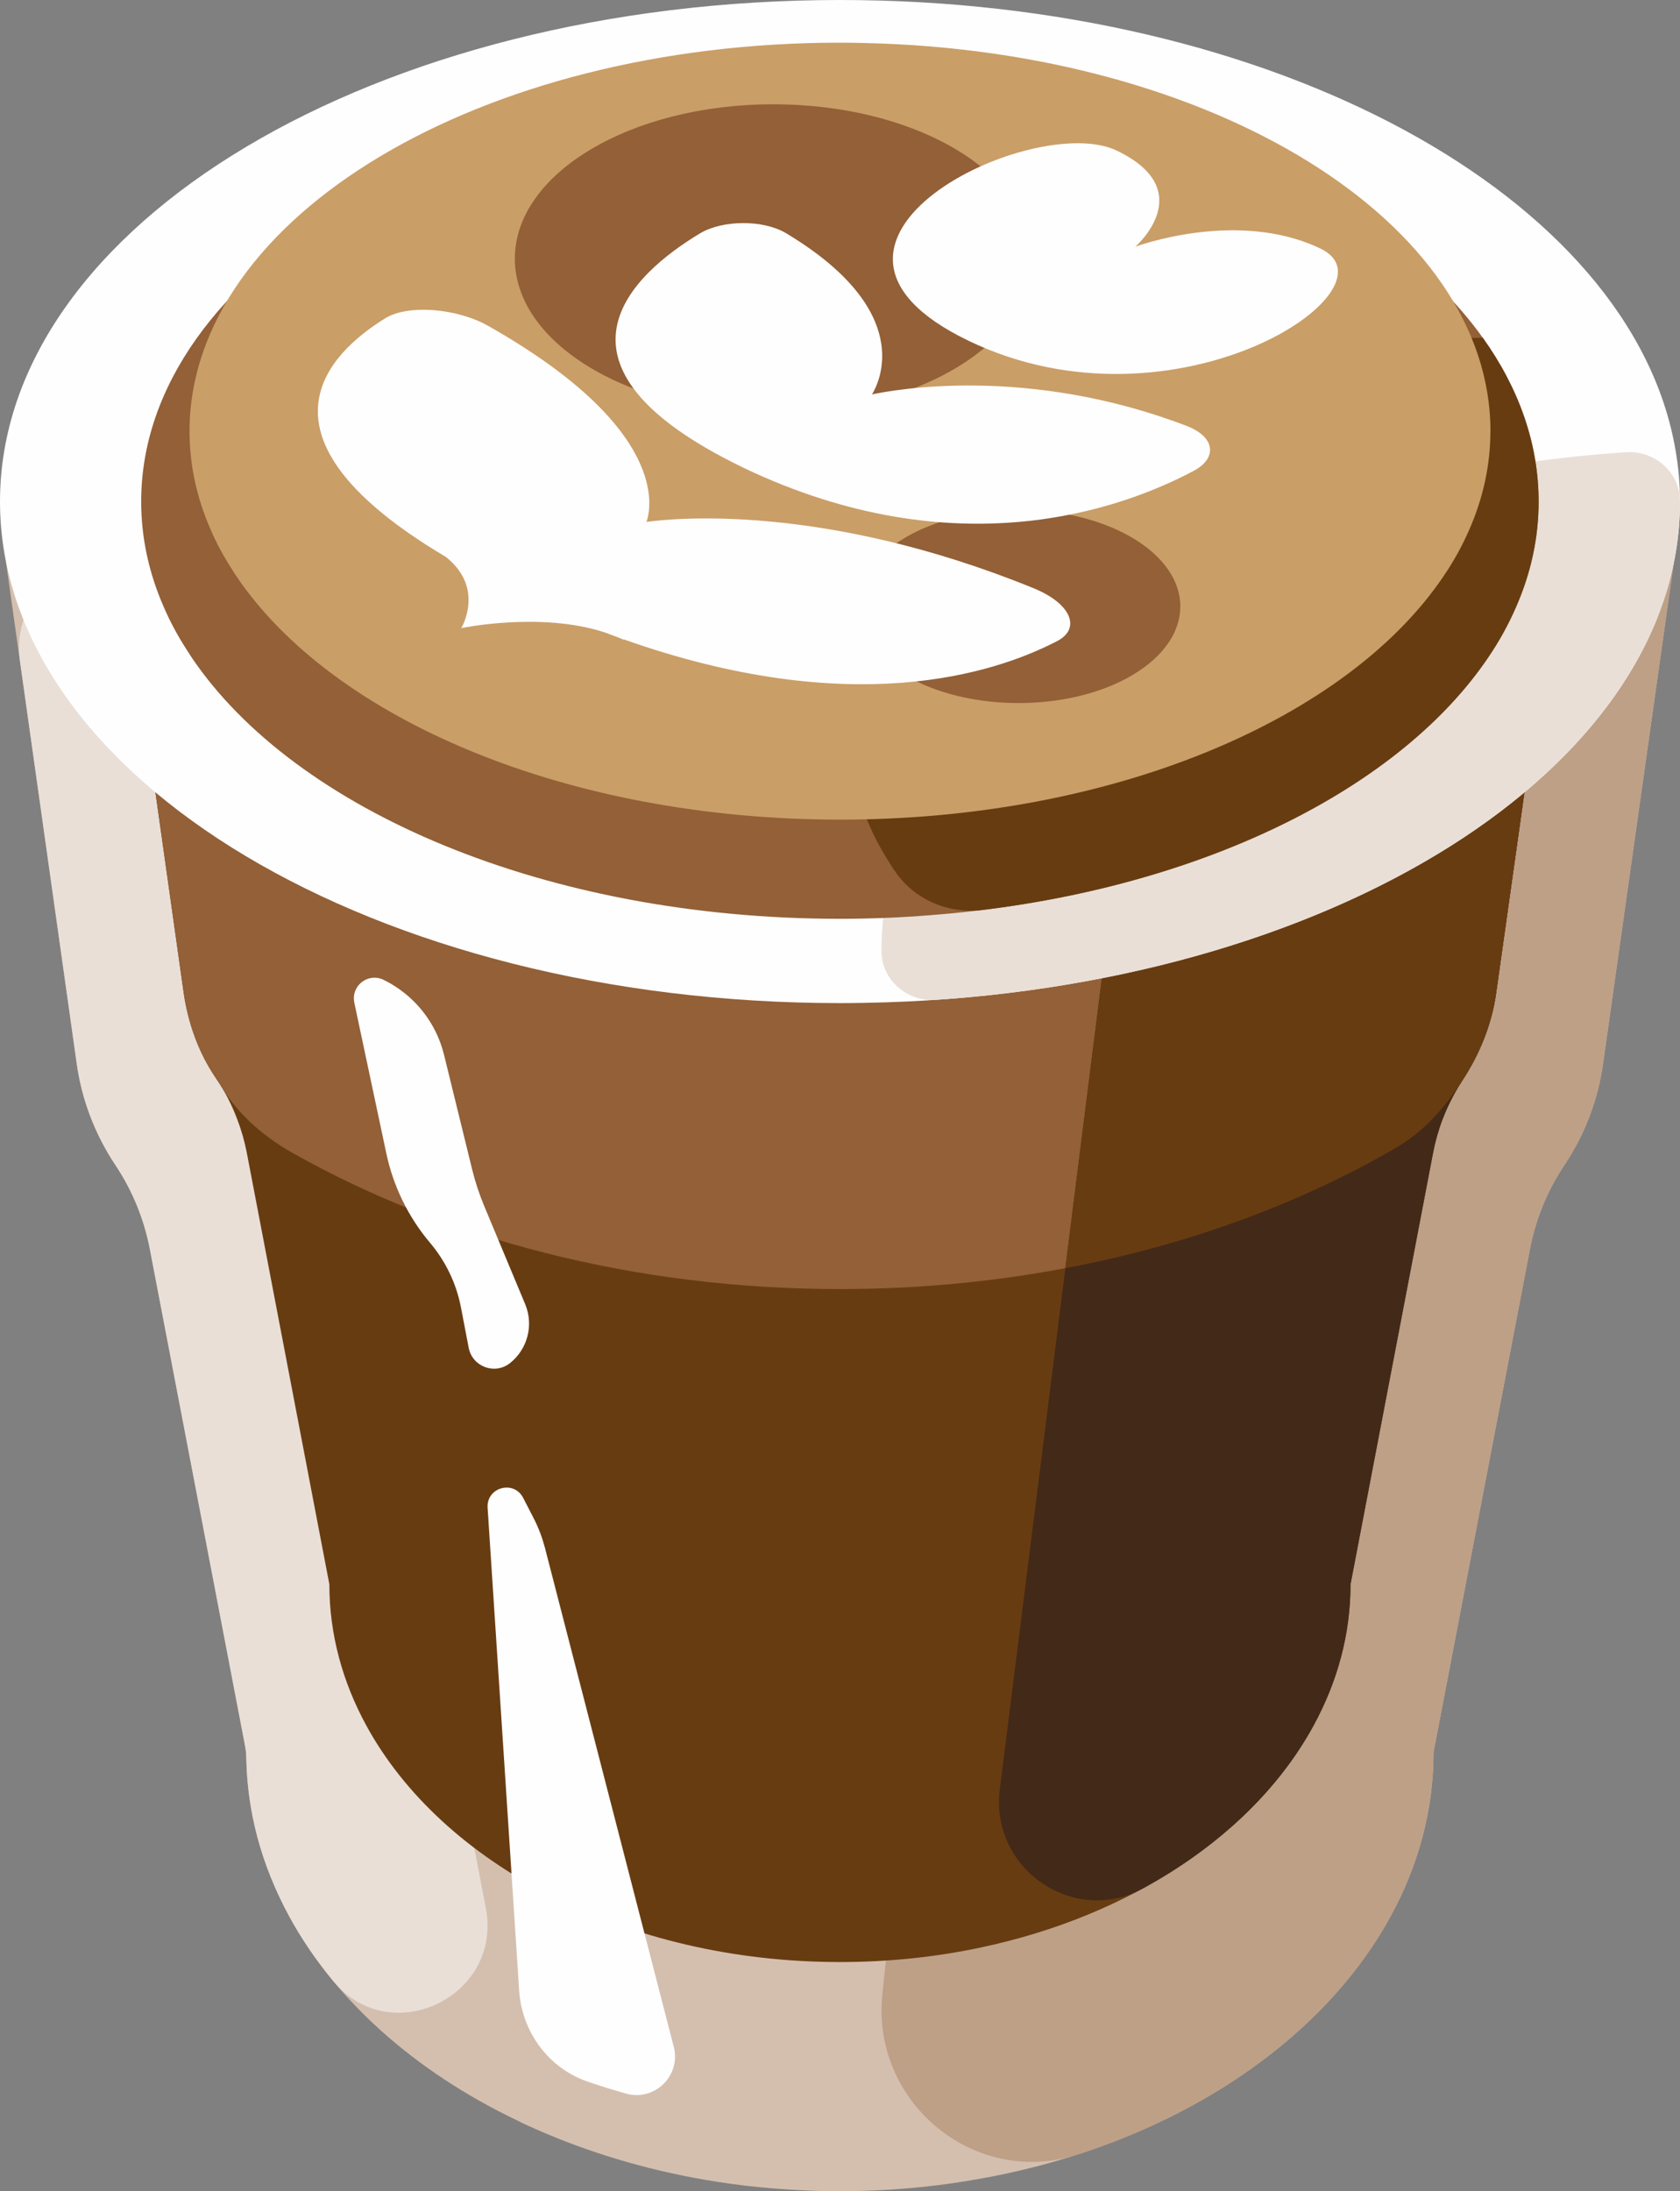 <svg width="194" height="253" viewBox="0 0 194 253" fill="none" xmlns="http://www.w3.org/2000/svg">
<rect x="0" y="0" width="194" height="253" fill="#808080" stroke="none"/>
<path d="M193.301 64.82L185.12 122.772C184.542 126.963 183.023 130.963 180.68 134.474C178.686 137.444 177.325 140.779 176.659 144.289L165.543 202.279C165.543 208.984 163.795 215.377 160.595 221.23C152.432 236.218 134.867 247.658 113.318 251.533C108.845 252.353 104.214 252.842 99.443 252.967C98.622 252.985 97.817 253 96.996 253C95.477 253 93.954 252.967 92.453 252.879C88.223 252.688 84.081 252.199 80.097 251.445C73.229 250.151 66.781 248.092 60.906 245.401C60.487 245.21 60.067 245.015 59.648 244.791C47.921 239.185 38.658 230.939 33.379 221.23C31.79 218.296 30.547 215.237 29.708 212.076C28.869 208.896 28.432 205.631 28.432 202.279L17.315 144.289C16.649 140.779 15.288 137.444 13.294 134.474C10.97 130.963 9.432 126.963 8.854 122.772L0.681 64.82L97 64.173L193.301 64.82Z" fill="#D4BFAF"/>
<path d="M56.105 220.333C58.051 230.498 45.125 236.74 38.514 228.773C36.532 226.384 34.81 223.862 33.383 221.233C31.794 218.3 30.55 215.241 29.712 212.08C28.943 209.164 28.509 206.172 28.446 203.11C28.435 202.562 28.384 202.01 28.281 201.474L17.319 144.293C16.653 140.782 15.292 137.448 13.298 134.477C10.973 130.967 9.436 126.967 8.858 122.776L2.292 76.227C1.438 70.187 6.106 64.779 12.209 64.739L16.804 64.706C20.802 64.676 24.44 67.014 26.077 70.658L27.953 74.834C28.273 75.547 28.509 76.297 28.656 77.065L56.105 220.333Z" fill="#E9DFD7"/>
<path d="M193.301 64.82L185.12 122.772C184.542 126.963 183.023 130.963 180.68 134.474C178.686 137.444 177.325 140.779 176.659 144.289L165.543 202.279C165.543 208.984 163.795 215.377 160.595 221.23C153.885 233.545 140.83 243.467 124.431 248.772C112.479 252.64 100.55 242.677 101.896 230.192L119.77 64.327L193.297 64.816L193.301 64.82Z" fill="#BEA087"/>
<path d="M179.808 64.713L172.782 114.563C172.274 118.162 170.965 121.603 168.953 124.625C168.007 126.059 167.224 127.577 166.609 129.165C166.12 130.423 165.752 131.731 165.491 133.062L155.949 182.931V182.949C155.949 188.695 154.43 194.198 151.686 199.227C144.939 211.627 130.714 221.2 113.149 224.884C108.01 225.968 102.591 226.542 97 226.542C72.218 226.542 51.018 215.241 42.296 199.224C39.552 194.195 38.033 188.691 38.033 182.945V182.927L28.491 133.058C28.229 131.731 27.861 130.437 27.372 129.18C26.776 127.592 25.993 126.055 25.029 124.621C23.02 121.6 21.707 118.159 21.2 114.56L14.174 64.71L97 64.169L179.808 64.71V64.713Z" fill="#683C11"/>
<path d="M179.808 64.713L172.749 114.773C172.241 118.387 170.792 121.758 168.817 124.835C168.798 124.871 168.78 124.886 168.765 124.923C166.79 128.015 164.274 130.757 161.092 132.592C150.045 138.985 137.129 143.771 123.026 146.425C114.705 147.999 105.987 148.837 97 148.837C73.126 148.837 51.139 142.951 33.696 133.066C30.429 131.213 27.527 128.698 25.57 125.485C25.36 125.136 25.132 124.787 24.889 124.438C22.881 121.504 21.692 118.081 21.203 114.571L14.177 64.721L97.004 64.18L179.812 64.721L179.808 64.713Z" fill="#936037"/>
<path d="M179.808 64.713L172.753 114.769C172.241 118.387 170.796 121.765 168.817 124.838C167.934 126.21 167.194 127.658 166.613 129.169C166.124 130.426 165.756 131.735 165.495 133.066L155.953 182.934V182.953C155.953 188.699 154.433 194.202 151.689 199.231C147.584 206.778 140.709 213.278 131.994 218.039C123.949 222.436 114.304 215.715 115.448 206.62L131.656 77.871L148.802 64.507L179.808 64.717V64.713Z" fill="#432918"/>
<path d="M179.808 64.713L172.749 114.773C172.241 118.387 170.792 121.758 168.817 124.835C168.798 124.871 168.78 124.886 168.765 124.923C166.79 128.015 164.274 130.757 161.092 132.592C150.045 138.985 137.129 143.771 123.026 146.425L131.659 77.871L148.805 64.507L179.812 64.717L179.808 64.713Z" fill="#683C11"/>
<path d="M194 57.919C194 88.837 153.4 114.093 102.312 115.732C100.546 115.784 98.78 115.82 97 115.82C43.414 115.82 0 89.899 0 57.919C0 25.94 43.414 0 97 0C147.179 0 188.46 22.741 193.474 51.927C193.823 53.901 194 55.894 194 57.919Z" fill="#FEFEFE"/>
<path d="M194 57.919C194 87.675 156.387 112.192 108.01 115.449C104.714 115.67 101.793 113.118 101.786 109.821C101.786 109.799 101.786 109.78 101.786 109.758C101.786 80.003 139.399 55.471 187.772 52.21C191.068 51.99 193.989 54.541 193.996 57.839C193.996 57.864 193.996 57.89 193.996 57.916L194 57.919Z" fill="#E9DFD7"/>
<path d="M177.675 57.912C177.675 62.14 176.766 66.228 175.052 70.121C174.195 72.095 173.128 74.032 171.855 75.904C161.158 91.745 136.776 103.431 107.432 105.667C104.026 105.946 100.528 106.086 97 106.086C63.095 106.086 34.063 93.597 22.127 75.904C21.917 75.588 21.726 75.293 21.531 74.977C20.515 73.404 19.643 71.783 18.926 70.121C17.212 66.224 16.303 62.14 16.303 57.912C16.303 31.292 52.431 9.72 96.996 9.72C98.096 9.72 99.2 9.738 100.281 9.771C132.178 10.521 159.304 22.348 171.222 38.994C175.364 44.791 177.671 51.184 177.671 57.912H177.675Z" fill="#936037"/>
<path d="M177.675 57.912C177.675 62.14 176.766 66.228 175.052 70.121C174.195 72.095 173.128 74.032 171.855 75.904C161.897 90.653 140.08 101.796 113.439 105.071C109.537 105.549 105.597 103.884 103.379 100.638C103.368 100.619 103.357 100.604 103.342 100.586C103.132 100.288 102.956 100.027 102.783 99.73C101.837 98.263 101.017 96.759 100.355 95.204C98.766 91.572 97.927 87.782 97.927 83.833C97.927 59.434 130.574 39.575 171.226 38.998C175.368 44.795 177.675 51.188 177.675 57.916V57.912Z" fill="#683C11"/>
<path d="M40.913 115.765L44.614 133.187C45.423 136.992 47.159 140.536 49.668 143.506C51.478 145.65 52.703 148.219 53.233 150.973L54.123 155.616C54.546 157.814 57.154 158.778 58.905 157.377C60.935 155.752 61.645 152.984 60.645 150.583L55.922 139.268C55.344 137.882 54.873 136.455 54.516 134.999L51.276 121.791C50.349 118.008 47.785 114.835 44.282 113.129C42.502 112.266 40.508 113.824 40.917 115.758L40.913 115.765Z" fill="#FEFEFE"/>
<path d="M72.302 241.729C70.805 241.309 69.334 240.854 67.888 240.357C63.363 238.813 60.266 234.626 59.953 229.858L56.304 174.045C56.201 171.703 59.346 170.865 60.413 172.946L61.62 175.288C62.179 176.372 62.598 177.49 62.914 178.659L77.805 236.336C78.659 239.644 75.598 242.655 72.306 241.732L72.302 241.729Z" fill="#FEFEFE"/>
<path d="M172.105 49.788C172.105 53.721 171.259 57.526 169.666 61.154C168.868 62.993 167.875 64.798 166.69 66.537C155.577 83.01 128.569 94.634 97.004 94.634C65.438 94.634 38.415 83.01 27.302 66.537C27.107 66.243 26.927 65.967 26.75 65.676C25.805 64.213 24.992 62.702 24.326 61.154C22.733 57.53 21.887 53.725 21.887 49.788C21.887 25.006 55.517 4.926 97.007 4.926C98.034 4.926 99.056 4.941 100.068 4.974C140.124 5.919 172.113 25.623 172.113 49.788H172.105Z" fill="#CA9E67"/>
<path d="M119.163 29.87C119.163 31.432 118.829 32.947 118.192 34.388C117.876 35.119 117.482 35.836 117.008 36.527C112.59 43.075 101.856 47.696 89.312 47.696C76.768 47.696 66.026 43.075 61.609 36.527C61.531 36.41 61.461 36.299 61.388 36.185C61.013 35.605 60.689 35.002 60.424 34.388C59.791 32.947 59.453 31.436 59.453 29.87C59.453 20.021 72.821 12.04 89.308 12.04C89.716 12.04 90.125 12.047 90.522 12.058C106.443 12.433 119.156 20.267 119.156 29.87H119.163Z" fill="#936037"/>
<path d="M136.294 70.025C136.294 71.003 136.085 71.948 135.687 72.852C135.489 73.308 135.242 73.757 134.948 74.191C132.185 78.286 125.472 81.175 117.626 81.175C109.779 81.175 103.059 78.286 100.296 74.191C100.248 74.117 100.204 74.051 100.16 73.977C99.924 73.613 99.722 73.238 99.557 72.852C99.159 71.952 98.95 71.007 98.95 70.025C98.95 63.864 107.311 58.872 117.626 58.872C117.88 58.872 118.137 58.875 118.387 58.883C128.345 59.118 136.298 64.015 136.298 70.022L136.294 70.025Z" fill="#936037"/>
<path d="M152.476 28.701C142.875 24.083 131.104 28.484 131.104 28.484C131.104 28.484 138.571 22.013 128.97 17.392C119.369 12.775 88.024 27.892 111.861 39.354C135.698 50.817 162.077 33.314 152.476 28.697V28.701Z" fill="#FEFEFE"/>
<path d="M137.085 49.199C118.722 42.152 103.257 44.99 100.693 45.541C101.539 44.163 105.722 35.902 90.769 26.925C88.149 25.352 83.441 25.377 80.825 26.951C73.016 31.653 61.395 42.13 85.655 53.909H85.652C85.692 53.931 85.736 53.949 85.777 53.971C85.817 53.993 85.854 54.012 85.898 54.034H85.902C110.375 65.691 129.471 58.809 137.832 54.372C140.631 52.887 140.3 50.438 137.082 49.203L137.085 49.199Z" fill="#FEFEFE"/>
<path d="M119.388 67.93C95.025 57.997 77.529 59.857 74.653 60.261C75.19 58.736 77.338 49.493 56.385 37.634C52.714 35.557 47.097 35.145 44.514 36.733C37.76 40.895 29.035 49.946 49.182 62.882H49.179C49.179 62.882 49.193 62.89 49.201 62.893C49.922 63.357 50.68 63.824 51.478 64.298C56.058 67.926 53.262 72.525 53.262 72.525C53.262 72.525 62.37 70.599 69.812 73.01C70.327 73.205 70.845 73.404 71.353 73.588C71.578 73.683 71.805 73.768 72.026 73.871L71.993 73.812C98.17 83.091 114.679 77.859 122.062 74.029C124.895 72.558 123.655 69.672 119.388 67.933V67.93Z" fill="#FEFEFE"/>
</svg>
